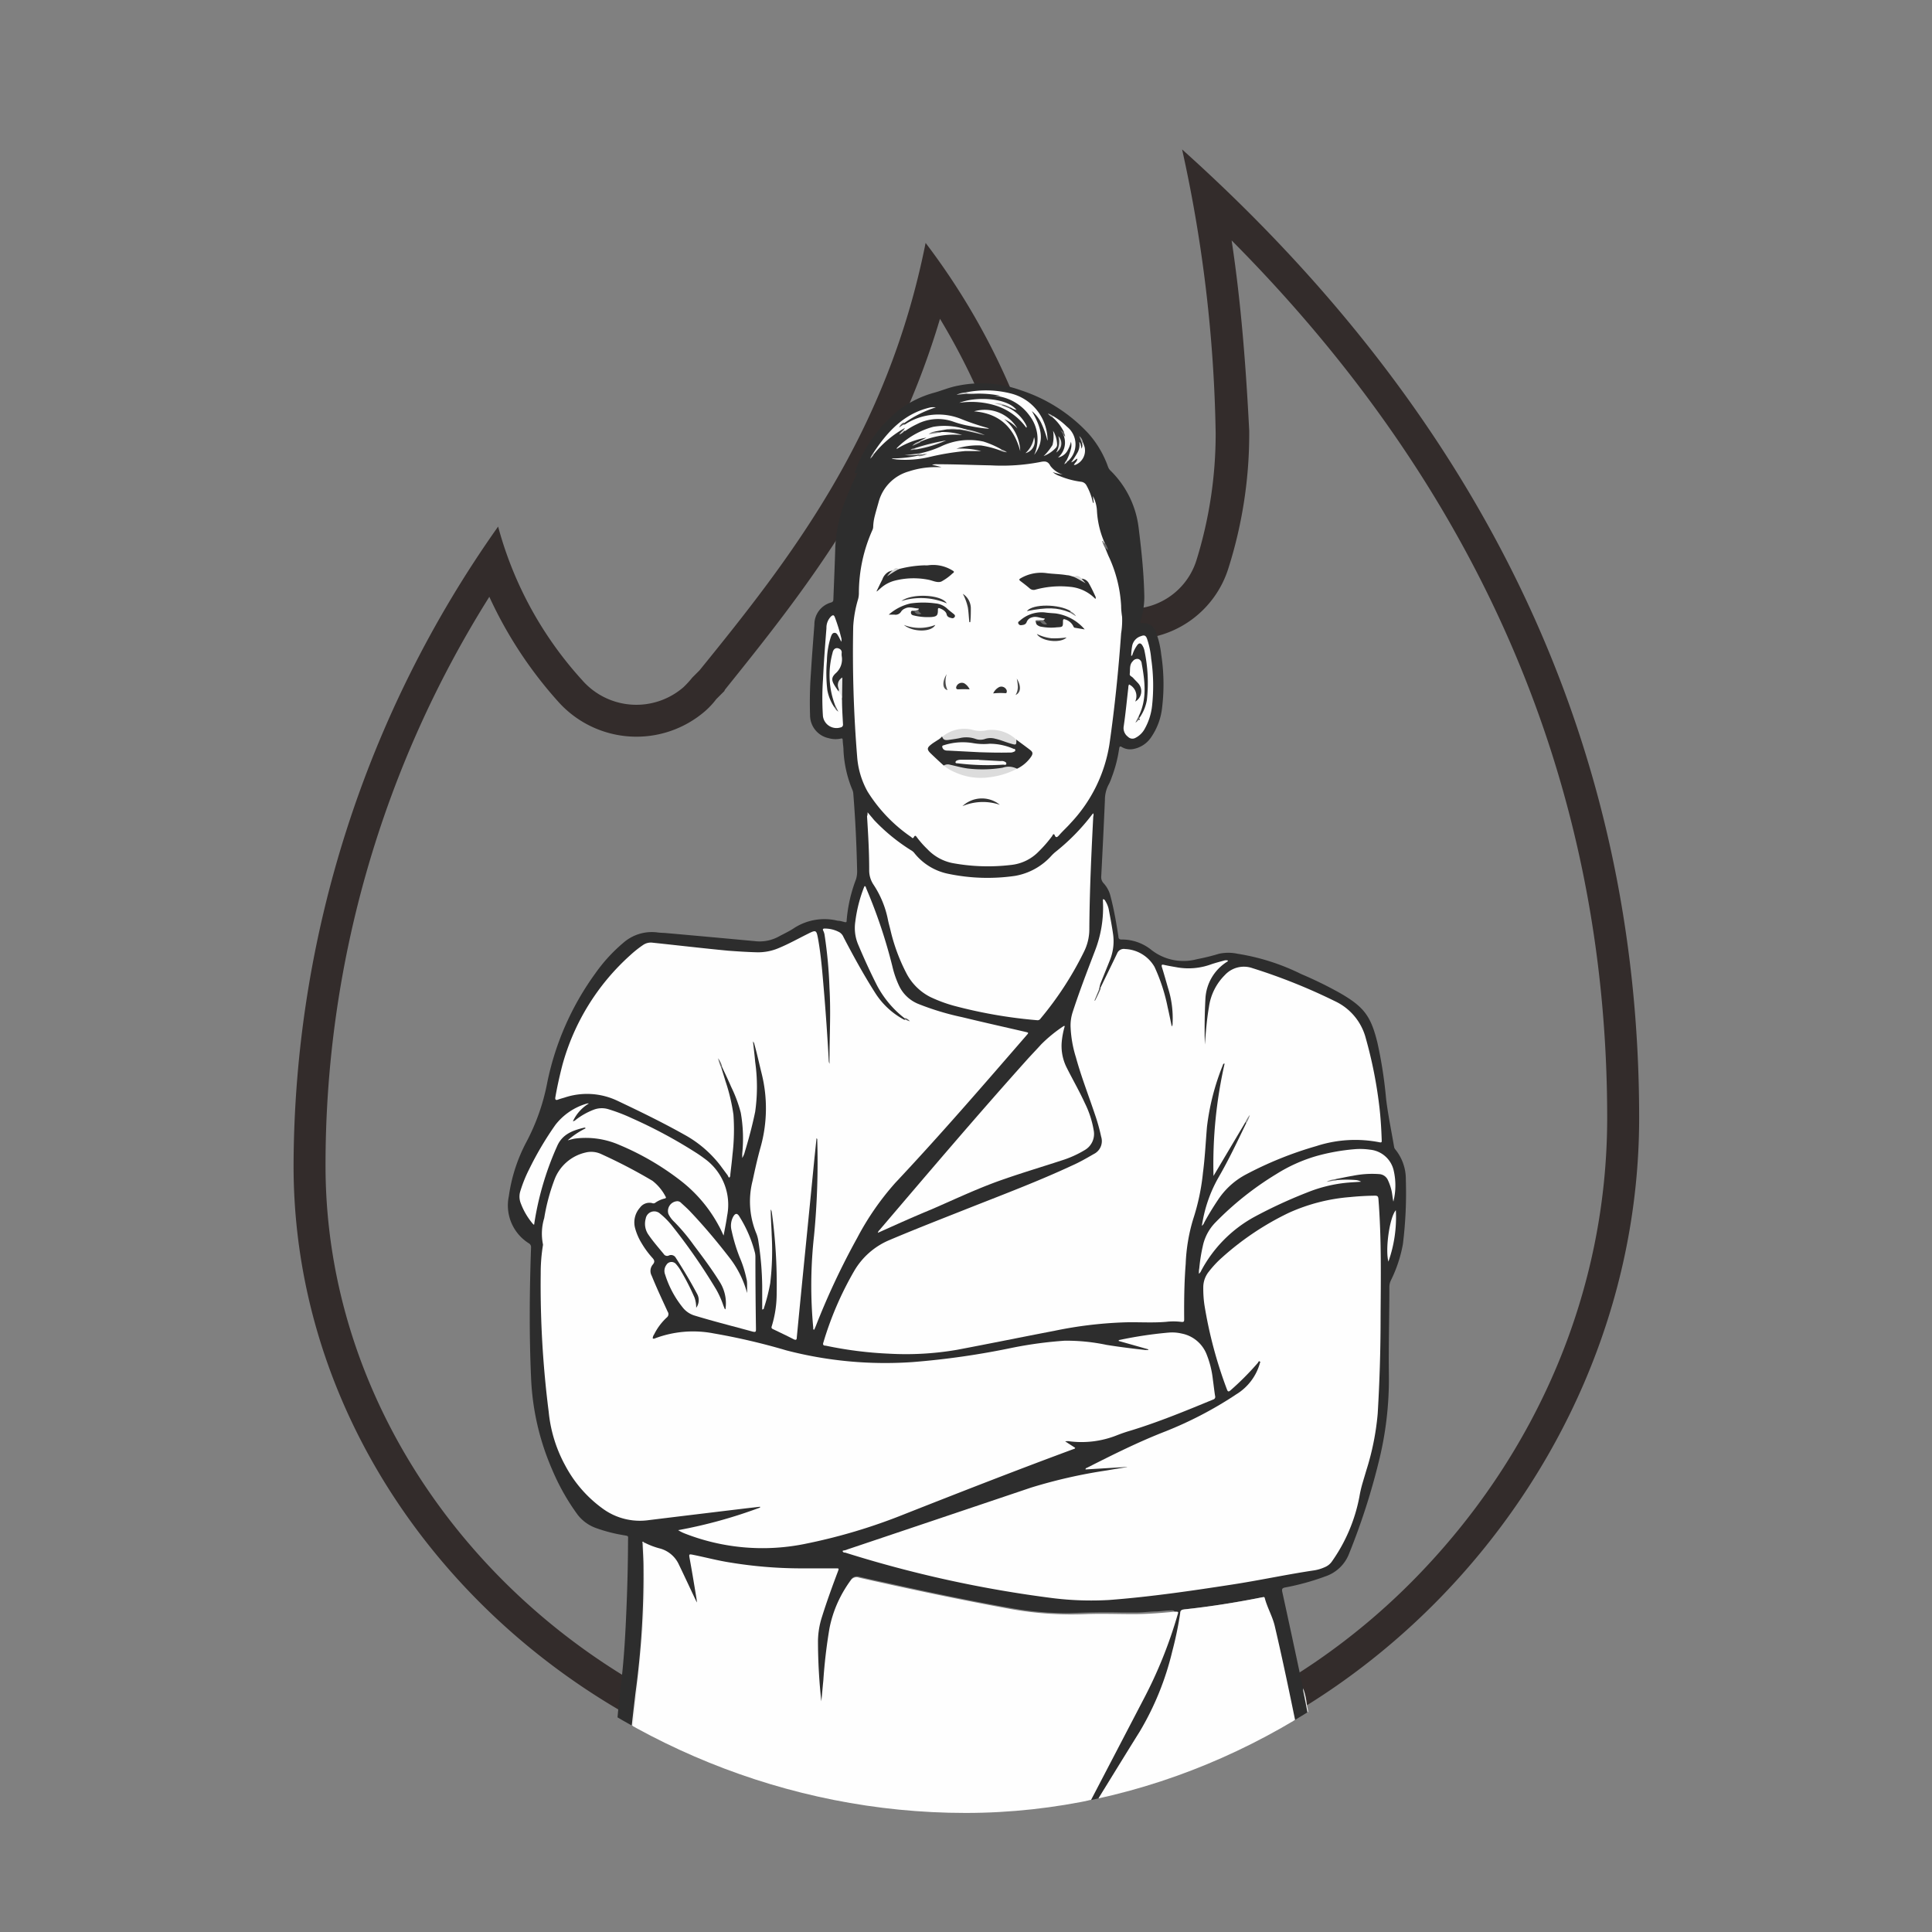 <svg id="Layer_1" data-name="Layer 1" xmlns="http://www.w3.org/2000/svg" xmlns:xlink="http://www.w3.org/1999/xlink" viewBox="0 0 241.79 241.79"><rect x="0" y="0" width="241.79" height="241.79" fill="#808080" stroke="none"/><defs><style>.cls-1{fill:none;}.cls-2{fill:#332c2b;}.cls-3{clip-path:url(#clip-path);}.cls-4{fill:#2d2d2d;}.cls-5{fill:#ebebeb;}.cls-6{fill:#fefefe;}.cls-7{fill:#fdfdfd;}.cls-8{fill:#fcfcfc;}.cls-9{fill:#fbfbfb;}.cls-10{fill:#f7f7f7;}.cls-11{fill:#eaeaea;}.cls-12{fill:#efefef;}.cls-13{fill:#e1e1e1;}.cls-14{fill:#d2d2d2;}.cls-15{fill:#c7c7c7;}.cls-16{fill:#6d6d6d;}.cls-17{fill:#585858;}.cls-18{fill:#c6c6c6;}.cls-19{fill:#7b7b7b;}.cls-20{fill:#656565;}.cls-21{fill:#5d5d5d;}.cls-22{fill:#868686;}.cls-23{fill:#747474;}.cls-24{fill:#bebebe;}.cls-25{fill:#737373;}.cls-26{fill:#ababab;}.cls-27{fill:#575757;}.cls-28{fill:#d4d4d4;}.cls-29{fill:#bdbdbd;}.cls-30{fill:#c8c8c8;}.cls-31{fill:#5f5f5f;}.cls-32{fill:#5e5e5e;}.cls-33{fill:#626262;}.cls-34{fill:#aaa;}.cls-35{fill:#dadada;}.cls-36{fill:#dcdcdc;}.cls-37{fill:#2e2e2e;}.cls-38{fill:#323232;}.cls-39{fill:#373737;}.cls-40{fill:#353535;}.cls-41{fill:#3b3b3b;}.cls-42{fill:#383838;}.cls-43{fill:#313131;}.cls-44{fill:#3a3a3a;}.cls-45{fill:#484848;}.cls-46{fill:#4f4f4f;}.cls-47{fill:#d8d8d8;}.cls-48{fill:#6b6b6b;}.cls-49{fill:#686868;}.cls-50{fill:#7a7a7a;}.cls-51{fill:#b2b2b2;}</style><clipPath id="clip-path"><path class="cls-1" d="M36.64,146.89a138.23,138.23,0,0,1,25.6-80c1.9,7.2,88.3-35.6,85.7-47.2,37.9,34,57.1,74.6,57.1,121.2s-39.4,86-84.2,86S36.64,191.09,36.64,146.89Z"/></clipPath></defs><title>logo</title><g id="Layer_3" data-name="Layer 3"><path class="cls-2" d="M154.14,30.09c31.2,31.4,47,68.3,47,109.8,0,21.4-8.6,41.9-24.1,57.7-15.2,15.5-35.7,24.3-56.1,24.3-43.5,0-80.2-34.8-80.2-76a133.48,133.48,0,0,1,20.5-71.2,52.08,52.08,0,0,0,8.6,13.1A13.13,13.13,0,0,0,88.24,89a10,10,0,0,0,1.4-1.5l.8-.8.2-.2.1-.2c9.4-11.7,20.8-25.9,26.9-46.4a84.56,84.56,0,0,1,10.9,29.2,13,13,0,0,0,11.7,10.8,7.08,7.08,0,0,0,1.4.1,12.66,12.66,0,0,0,12.1-8.9,55.62,55.62,0,0,0,2.6-17.2c-.4-7.8-1-15.9-2.2-23.8m-6.2-11.4a176.57,176.57,0,0,1,4.2,35.5,53.28,53.28,0,0,1-2.4,15.9,8.67,8.67,0,0,1-8.3,6.1,3.4,3.4,0,0,1-1-.1,9.13,9.13,0,0,1-8.1-7.5,86.62,86.62,0,0,0-16.5-38.2c-4.8,24.1-17.1,39.7-28.3,53.5l-.9.9a12,12,0,0,1-1.1,1.2,9,9,0,0,1-12.7-.9,46.42,46.42,0,0,1-10.5-19.2,139,139,0,0,0-25.6,80c0,44.2,39.4,80,84.2,80s84.2-39.4,84.2-86-19.3-87.2-57.2-121.2Z"/><g class="cls-3"><path class="cls-4" d="M76.71,226.52c.08-2.08.14-4.16.22-6.23.14-3.25.42-6.49.81-9.72.37-3.06.53-6.14.66-9.22.12-2.84.19-5.7.2-8.55,0-.61.12-.55-.55-.67a19.37,19.37,0,0,1-3.5-.91,5.06,5.06,0,0,1-2.31-1.72,27.93,27.93,0,0,1-3.13-5.56,32,32,0,0,1-2.65-11.61c-.24-5.39-.19-10.79,0-16.18a.55.55,0,0,0-.26-.54,5.59,5.59,0,0,1-2.52-5.9,20.5,20.5,0,0,1,2.23-6.85,26.45,26.45,0,0,0,2.58-7.38,35.2,35.2,0,0,1,6-13.64A20.2,20.2,0,0,1,78,118a5.41,5.41,0,0,1,4.25-1.31c.39.06.79.05,1.19.09q5.52.49,11,1a5,5,0,0,0,3-.56c.68-.37,1.39-.69,2-1.11a7,7,0,0,1,5.4-.88c.28,0,.56.09.83.16s.29,0,.29-.22a18.55,18.55,0,0,1,1.17-5.13,3.43,3.43,0,0,0,.14-1.06c-.07-3.22-.22-6.44-.48-9.66a1.51,1.51,0,0,0-.09-.41,14.55,14.55,0,0,1-1.14-5.08c0-.37-.08-.74-.09-1.11s-.08-.32-.32-.27a3.09,3.09,0,0,1-1.45-.07,2.93,2.93,0,0,1-2.32-2.86,50.28,50.28,0,0,1,.11-5.35c.12-2,.28-4,.43-6a2.85,2.85,0,0,1,2.1-2.77c.28-.09.27-.26.28-.47.08-2.19.18-4.37.24-6.55a19,19,0,0,1,1.58-6.55c.35-.88.75-1.74,1.2-2.66-.34.13-.4,0-.29-.22a17.52,17.52,0,0,1,5.51-7.66,12.89,12.89,0,0,1,4.4-2.15c1-.28,1.93-.69,3-.88a14.52,14.52,0,0,1,7.81.58,20,20,0,0,1,8.43,5.37,12.56,12.56,0,0,1,2.48,4.18,1.27,1.27,0,0,0,.27.46,12,12,0,0,1,3.57,7.2c.34,2.72.63,5.44.7,8.17a9.44,9.44,0,0,1-.47,3.46c-.09.26,0,.33.25.31a1.62,1.62,0,0,1,1.69,1.14,11.09,11.09,0,0,1,.65,2.73,24.5,24.5,0,0,1,.12,6.68,8.06,8.06,0,0,1-1.35,3.69,3.44,3.44,0,0,1-2.32,1.52,2,2,0,0,1-1.34-.24c-.28-.18-.33-.06-.37.19a16.53,16.53,0,0,1-.94,3.61,5.43,5.43,0,0,1-.34.82,4.09,4.09,0,0,0-.5,2q-.21,4.78-.46,9.55a1.09,1.09,0,0,0,.3.86,3.69,3.69,0,0,1,.85,1.58c.44,1.68.74,3.39,1,5.09,0,.24.11.37.38.37a5.87,5.87,0,0,1,3.78,1.33,6.51,6.51,0,0,0,5.68,1.13,26.46,26.46,0,0,0,2.76-.68,5.53,5.53,0,0,1,2.29,0,27.6,27.6,0,0,1,8,2.55,49.22,49.22,0,0,1,4.84,2.37c3,1.73,3.87,2.87,4.69,6.24a55,55,0,0,1,1.08,7c.24,2,.66,4,1,6a.62.62,0,0,0,.12.29,5.89,5.89,0,0,1,1.35,3.84,51.76,51.76,0,0,1-.37,8.07,17,17,0,0,1-1.52,4.56,1.89,1.89,0,0,0-.17.78c0,3.71-.11,7.42-.06,11.13a42.78,42.78,0,0,1-1.3,10.87,83.89,83.89,0,0,1-3.67,11.35,4.82,4.82,0,0,1-3,2.88,30.69,30.69,0,0,1-5,1.38c-.38.07-.45.19-.37.57q1.28,5.84,2.51,11.67l.06.19c.29,1.07.45,2.17.66,3.26.31,1.52.58,3,.84,4.56s.55,3.15.8,4.73l.63,3.87c0,.24,0,.36-.26.33-.41,0-.84.12-1.24-.12a1.28,1.28,0,0,1-.22-.6c-.91-4.6-1.82-9.2-2.77-13.78-.7-3.37-1.39-6.74-2.22-10.09-.25-1-.78-2-1.09-3-.09-.31-.34-.33-.62-.27-1.06.2-2.12.39-3.19.57-1.95.33-3.9.61-5.87.82-.46,0-.59.16-.68.63a60.08,60.08,0,0,1-1.49,6.37,35.56,35.56,0,0,1-3.91,8.77c-2.07,3.28-4.08,6.59-6.13,9.89a3.12,3.12,0,0,1-.43.58.68.68,0,0,1-.93,0,.6.6,0,0,1,.13-.47c1.11-2.19,2.26-4.35,3.4-6.53.61-1.17,1.23-2.34,1.83-3.51,1-2,2.07-3.88,3-5.85a56.83,56.83,0,0,0,3.63-9.07l.06-.23c.06-.31,0-.43-.36-.42-.6,0-1.2.09-1.8.13-.85,0-1.69.13-2.54.13h-2c-2.16-.05-4.31,0-6.47.08a39,39,0,0,1-7.39-.65c-5.2-.92-10.35-2-15.51-3.15-1.15-.24-2.29-.49-3.42-.76a.9.9,0,0,0-1,.38A14.8,14.8,0,0,0,104,203.8a36.41,36.41,0,0,0-.54,4.16c-.12,1.25-.23,2.5-.36,3.75a7.61,7.61,0,0,1-.11,1.07c0,.13-.07.27-.23.27s-.18-.15-.2-.28a13.14,13.14,0,0,1-.15-1.65c-.07-1.27-.2-2.53-.18-3.81,0-.78-.07-1.55,0-2.34a12.49,12.49,0,0,1,.6-3.05c.51-1.59,1.07-3.16,1.66-4.72a1.66,1.66,0,0,0,.1-.29.29.29,0,0,0-.29-.4h-.39c-1.25,0-2.51,0-3.77,0a57.38,57.38,0,0,1-9.61-.91c-1.13-.22-2.25-.51-3.38-.74-.53-.1-.63,0-.54.53l.72,4.22c0,.21,0,.43.08.65s0,.29-.16.35-.28-.07-.35-.22c-.24-.5-.44-1-.67-1.51-.51-1.11-1-2.23-1.58-3.3a3.13,3.13,0,0,0-1.66-1.42c-.61-.24-1.24-.41-1.86-.64a.27.27,0,0,0-.32,0,2,2,0,0,0-.15,1c0,2.44,0,4.87,0,7.31,0,.55-.06,1.09,0,1.64s-.08,1.11-.13,1.67-.09,1.32-.15,2c-.18,2-.43,4.1-.64,6.16-.17,1.64-.36,3.28-.53,4.93-.06.54-.13,1.09-.17,1.63a11,11,0,0,0-.07,2.22,1.84,1.84,0,0,1,0,.57,2.53,2.53,0,0,0,0,1,.62.62,0,0,1,0,.19,12.5,12.5,0,0,0-.16,2c-.06.59-.08,1.2-.14,1.79,0,.31-.14.44-.45.42s-.69,0-1,0-.33-.06-.32-.28A10.1,10.1,0,0,1,76.71,226.52Z"/><path class="cls-5" d="M76.71,226.52a8.36,8.36,0,0,1,0,1c0,.37.12.48.46.44a4.45,4.45,0,0,1,.73,0c.32,0,.44-.06.45-.41.13-2.67.27-5.33.42-8s.47-5.11.76-7.66a109.39,109.39,0,0,0,1-15.77c0-1-.08-2-.11-2.93,0-.08-.06-.2,0-.24s.17.05.22.12c.12,1.93.22,3.87.18,5.81,0,2.21-.14,4.43-.35,6.64-.33,3.57-.76,7.13-1.12,10.69-.19,1.82-.31,3.65-.39,5.49-.07,1.62-.14,3.25-.28,4.87-.08,1,0,1.15,1,1.15h54.44c.3,0,.62-.09.9.11s.53.17.76-.08a7.31,7.31,0,0,1,.81,0h27a2.74,2.74,0,0,1,1,.09,2.92,2.92,0,0,0,1.33.13c.16-.11.06-.27,0-.39-.2-1.32-.42-2.64-.64-4-.68-4-1.37-8-2.19-12,0-.1,0-.2,0-.3a8.55,8.55,0,0,1,.45,1.94c.78,4,1.48,8,2.14,12,.13.79.24,1.58.39,2.36.06.34-.07.45-.39.44H77.5c-.86,0-.87,0-.86-.86A1.44,1.44,0,0,1,76.71,226.52Z"/><path class="cls-6" d="M143.71,168.87,140,167.82c0-.13.09-.12.14-.13a51.12,51.12,0,0,1,6.16-.92,5.16,5.16,0,0,1,1.57.12,4.22,4.22,0,0,1,3.09,2.49,11.91,11.91,0,0,1,.83,3.27c.1.69.17,1.38.28,2.06a.34.34,0,0,1-.24.44c-3.39,1.4-6.78,2.8-10.3,3.88a19.41,19.41,0,0,0-1.86.64,12,12,0,0,1-5.75.72,1.58,1.58,0,0,0-.61,0l1.24.8c0,.13-.14.14-.22.17-7.06,2.61-14.07,5.35-21.07,8.11a70.59,70.59,0,0,1-12.68,3.78,26.7,26.7,0,0,1-14.95-1.36,5,5,0,0,1-.76-.39,60.3,60.3,0,0,0,10.25-2.83l0-.1-1.59.18c-4.15.5-8.31,1-12.46,1.51a7.86,7.86,0,0,1-5.49-1.35,15.72,15.72,0,0,1-4.84-5.5,17.49,17.49,0,0,1-2.07-6.72,125.12,125.12,0,0,1-1-17.3,21.51,21.51,0,0,1,.27-3.49.45.45,0,0,0,0-.23,6.68,6.68,0,0,1,.17-3.23,24.88,24.88,0,0,1,1.25-4.72,5.45,5.45,0,0,1,3.92-3.48,2.93,2.93,0,0,1,1.89.16,66.58,66.58,0,0,1,6.49,3.38,6,6,0,0,1,1.65,2c.08.12,0,.18-.1.21a3.38,3.38,0,0,0-1.25.57.44.44,0,0,1-.37,0,1.46,1.46,0,0,0-1.5.58,2.77,2.77,0,0,0-.6,2.59,7.15,7.15,0,0,0,.81,1.86,11.29,11.29,0,0,0,1.29,1.77c.29.31.43.53.09.92a1.25,1.25,0,0,0-.12,1.38c.62,1.53,1.31,3,2,4.5a.53.53,0,0,1-.12.73,7.3,7.3,0,0,0-1.58,2.12.85.85,0,0,0-.17.49.26.26,0,0,0,.27,0,13.54,13.54,0,0,1,7.38-.62A80.17,80.17,0,0,1,98.41,169a49.19,49.19,0,0,0,15.85,1.46,98.83,98.83,0,0,0,12.34-1.77,51,51,0,0,1,6.63-.9,24.2,24.2,0,0,1,5.24.52c1.61.26,3.23.46,4.85.64l.38,0Z"/><path class="cls-6" d="M135.07,227.83a1.43,1.43,0,0,1-.61.08H79c-.53,0-.52,0-.49-.53.06-1.15.09-2.3.17-3.46.18-2.58.2-5.17.52-7.75.34-2.87.64-5.76.92-8.64.18-1.72.34-3.44.42-5.17s.19-3.29.12-4.93c-.06-1.29,0-2.59-.13-3.88,0-.17,0-.37.15-.48a9.3,9.3,0,0,0,1.94.73,3.65,3.65,0,0,1,2.34,2c.76,1.57,1.49,3.16,2.25,4.75,0-.26-.05-.52-.09-.77-.27-1.63-.54-3.27-.84-4.9-.06-.36,0-.38.34-.32,1.61.32,3.2.75,4.83,1a55,55,0,0,0,8.51.72h4.62c.43,0,.43,0,.28.4-.71,1.88-1.4,3.78-2,5.7a10.24,10.24,0,0,0-.49,3,70.42,70.42,0,0,0,.42,7.54c.09-.87.16-1.74.25-2.61a65,65,0,0,1,.77-6.53,14.72,14.72,0,0,1,2.67-6,.85.85,0,0,1,1-.34c6.29,1.42,12.61,2.76,19,3.93a43.16,43.16,0,0,0,9.36.64c2-.08,4,0,6,0,1.74,0,3.47-.14,5.19-.31.47,0,.47,0,.34.41a56.21,56.21,0,0,1-4.29,10.62q-3.9,7.48-7.82,15C135.19,227.64,135.12,227.73,135.07,227.83Z"/><path class="cls-6" d="M155.87,140.43l-4,6.74a56.89,56.89,0,0,1,1.39-14.06c-.19,0-.19.1-.21.16a30,30,0,0,0-2,7.78c-.16,1.91-.25,3.82-.5,5.72a27.51,27.51,0,0,1-1.22,5.79,22.11,22.11,0,0,0-.94,5.61c-.18,2.29-.21,4.59-.19,6.89,0,.31,0,.42-.4.37a7.9,7.9,0,0,0-1.88,0c-1.8.15-3.59,0-5.39.07a51.34,51.34,0,0,0-8.56,1.05c-4.07.78-8.13,1.61-12.21,2.38a37.71,37.71,0,0,1-8.56.48,48.38,48.38,0,0,1-7.86-1c-.22,0-.41-.06-.3-.38a41.29,41.29,0,0,1,3.84-8.93,9.23,9.23,0,0,1,4.42-3.9c3.4-1.44,6.83-2.77,10.26-4.13,4.21-1.66,8.45-3.27,12.56-5.18,1-.44,1.86-.94,2.76-1.46a1.8,1.8,0,0,0,.93-2.17,23.65,23.65,0,0,0-.8-2.85c-.79-2.36-1.7-4.68-2.36-7.09a14.7,14.7,0,0,1-.67-3.9,5.44,5.44,0,0,1,.26-1.74c.84-2.59,1.82-5.13,2.79-7.67a14.9,14.9,0,0,0,1-6.22v-.25c.22,0,.27.16.34.28a3.19,3.19,0,0,1,.42,1.15c.19,1,.38,2,.52,3a6.35,6.35,0,0,1-.44,3.28c-.37.93-.75,1.85-1.12,2.78a2.59,2.59,0,0,0-.11.37,3.65,3.65,0,0,1-.42,1.15c.18-.26.2-.66.5-.92.69-1.43,1.39-2.85,2.08-4.29a.9.9,0,0,1,1-.57,4.46,4.46,0,0,1,3.69,2.24,22.52,22.52,0,0,1,1.65,5.08c.18.77.33,1.54.51,2.38a.74.74,0,0,0,.1-.45,12.44,12.44,0,0,0-.57-4.37c-.25-.86-.49-1.73-.76-2.59-.1-.34,0-.37.29-.3.56.13,1.14.22,1.7.32a8.27,8.27,0,0,0,4.18-.4c.53-.18,1.08-.32,1.62-.47a.8.8,0,0,1,.46,0c0,.13-.1.15-.16.19a5.82,5.82,0,0,0-2.65,4.56c-.1,1.93-.13,3.85-.07,5.77.12-1.58.24-3.15.51-4.71a7,7,0,0,1,2-4,3.23,3.23,0,0,1,3.43-.86,72.35,72.35,0,0,1,10.32,4.13,7.09,7.09,0,0,1,3.88,4.65,55.22,55.22,0,0,1,1.67,8.34c.18,1.45.27,2.91.32,4.38,0,.17.06.37-.26.3a15.73,15.73,0,0,0-7.91.47,45.74,45.74,0,0,0-8.81,3.55,9.53,9.53,0,0,0-3.5,3.17c-.62.93-1.21,1.88-1.74,2.87a.81.81,0,0,1-.29.39c.05-.3.09-.54.14-.78a17.24,17.24,0,0,1,1.95-5.28c1.27-2.19,2.35-4.48,3.45-6.76a2.44,2.44,0,0,1,.37-.85C156.14,139.92,156.15,140.26,155.87,140.43Z"/><path class="cls-6" d="M141.05,183.59l-5.2.31c0-.18.16-.19.25-.24,3.2-1.62,6.4-3.22,9.75-4.52a48.07,48.07,0,0,0,8.63-4.48c.11-.07.21-.15.32-.21a6.67,6.67,0,0,0,2.85-3.76c0-.09.15-.24,0-.31s-.16.1-.23.18A34.71,34.71,0,0,1,154,174c-.23.2-.34.19-.45-.12a54.41,54.41,0,0,1-2.83-10.66,14.43,14.43,0,0,1-.13-2.08,3.13,3.13,0,0,1,.7-2,13,13,0,0,1,1.68-1.79,35.41,35.41,0,0,1,8.27-5.54,22.93,22.93,0,0,1,7.76-2c1-.1,2.05-.16,3.08-.17.31,0,.4.09.43.4.39,4.95.3,9.91.27,14.87,0,4-.12,8-.36,12A32.77,32.77,0,0,1,171,184c-.15.52-.3,1-.46,1.55a15,15,0,0,0-.41,1.76,20.69,20.69,0,0,1-3.45,8.12,2,2,0,0,1-.86.69,5.13,5.13,0,0,1-1.48.43c-3.4.51-6.76,1.24-10.16,1.76-5.12.79-10.24,1.54-15.4,1.93a39,39,0,0,1-7-.23,148.65,148.65,0,0,1-26-5.7c-.11,0-.23,0-.31-.14s.19-.12.29-.16q11.64-3.91,23.29-7.84a64.18,64.18,0,0,1,9.49-2.15c.84-.15,1.67-.28,2.51-.41Z"/><path class="cls-6" d="M90.28,133.65c.17.55.35,1.1.51,1.65a23.26,23.26,0,0,1,1,4.2,26.42,26.42,0,0,1-.12,5c-.07.84-.18,1.66-.27,2.49,0,.13,0,.26-.1.36s-.18-.18-.25-.28l-.92-1.24A14.43,14.43,0,0,0,85.64,142c-2.71-1.52-5.5-2.88-8.31-4.21a8.86,8.86,0,0,0-6.7-.42c-.27.08-.54.15-.8.25s-.38,0-.33-.28c.23-1.34.53-2.67.87-4a28.6,28.6,0,0,1,8.52-13.81,13.59,13.59,0,0,1,1.63-1.29,1.71,1.71,0,0,1,1.17-.26c3.14.33,6.28.7,9.43,1,1.22.09,2.43.17,3.65.2a6.61,6.61,0,0,0,2.74-.55c1.2-.5,2.33-1.13,3.49-1.71s1.17-.58,1.4.68c.35,2,.51,4,.68,6q.39,4.56.64,9.14a1.1,1.1,0,0,0,.09.39c0-.13,0-.25,0-.38,0-3,.18-6.06,0-9.09a56.52,56.52,0,0,0-.61-6.63,1.77,1.77,0,0,0-.15-.51c-.16-.28,0-.32.21-.31a3.81,3.81,0,0,1,1.81.47,1.3,1.3,0,0,1,.5.61c1.23,2.36,2.51,4.69,3.94,6.94a9.65,9.65,0,0,0,3.61,3.37c.06.06.14,0,.21,0a.67.67,0,0,0-.06-.12,12.67,12.67,0,0,1-3.5-4.13c-.87-1.71-1.66-3.45-2.4-5.21a5.34,5.34,0,0,1-.33-2.79,17.78,17.78,0,0,1,1.07-4.25,1.76,1.76,0,0,1,.09-.2c.17,0,.17.2.22.31a64.41,64.41,0,0,1,3.27,9.77,12.1,12.1,0,0,0,.8,2.33,4.56,4.56,0,0,0,2.41,2.32,33.42,33.42,0,0,0,5.52,1.67c2.63.64,5.28,1.23,7.91,1.84.42.1.43.1.14.43-5.39,6.22-10.77,12.45-16.41,18.45a34.44,34.44,0,0,0-4.79,6.92A92,92,0,0,0,102.08,166l-.18.41c-.16,0-.12-.14-.12-.22a56.63,56.63,0,0,1,.1-11.57,95.07,95.07,0,0,0,.4-11.93.24.24,0,0,0-.09-.24c-.09.84-.17,1.66-.26,2.48q-.6,6.12-1.21,12.23-.51,5.1-1,10.2c0,.33-.11.39-.41.24-.83-.43-1.68-.83-2.53-1.24-.15-.07-.28-.13-.2-.37a13.85,13.85,0,0,0,.62-4.14,66.21,66.21,0,0,0-.61-10.14.79.79,0,0,0-.13-.35c0,1.09.09,2.17.12,3.26a34.34,34.34,0,0,1-.19,6,23.47,23.47,0,0,1-.79,3.1c0,.06,0,.12-.21.17,0-1,0-1.94,0-2.89a38.82,38.82,0,0,0-.47-5.6,4.27,4.27,0,0,0-.25-1,10.44,10.44,0,0,1-.48-6.64c.3-1.41.61-2.81,1-4.2a18,18,0,0,0,.1-9.33c-.29-1.17-.54-2.35-.87-3.51a.7.7,0,0,0-.18-.38c.09.88.2,1.71.27,2.55a22.18,22.18,0,0,1,0,6.25c-.35,1.69-.79,3.35-1.29,5a2.65,2.65,0,0,1-.33.78l0-.54a18.61,18.61,0,0,0-.18-5.11,17,17,0,0,0-1.2-3.24c-.38-.88-.8-1.75-1.2-2.62-.19-.11-.19-.33-.26-.45A2.34,2.34,0,0,1,90.28,133.65Z"/><path class="cls-6" d="M138.36,68.69c.16.38.3.76.48,1.13a16.74,16.74,0,0,1,1.47,6c0,.46.05.92.12,1.38a10.14,10.14,0,0,1-.12,2.06c-.33,4.64-.8,9.26-1.46,13.86A18.57,18.57,0,0,1,134,103c-.47.54-1,1-1.48,1.56-.25.27-.41.3-.54-.08a.6.6,0,0,0-.08-.08c-.14,0-.17.15-.23.24a16.07,16.07,0,0,1-1.67,1.92,5.61,5.61,0,0,1-3.49,1.69,24.35,24.35,0,0,1-7.33-.24,5.92,5.92,0,0,1-3.11-1.73,12.31,12.31,0,0,1-1.35-1.53c-.1-.15-.21-.24-.34,0s-.22.12-.35,0a19.17,19.17,0,0,1-5.45-5.68,10.5,10.5,0,0,1-1.31-4.4,160.77,160.77,0,0,1-.49-16.28,15.08,15.08,0,0,1,.62-3.44,3.09,3.09,0,0,0,.09-.68,19.35,19.35,0,0,1,1.69-7.93,1,1,0,0,0,.1-.4,6.08,6.08,0,0,1,.21-1.41c.15-.6.33-1.18.49-1.77A5.43,5.43,0,0,1,113.73,59a10.7,10.7,0,0,1,3.33-.54c.22,0,.43,0,.75,0a11.58,11.58,0,0,0-1.17-.28,1.78,1.78,0,0,1,.7-.08c2.23,0,4.45.1,6.67.14a25.21,25.21,0,0,0,6.13-.41c.6-.13,1-.15,1.31.47A3.08,3.08,0,0,0,133,59.39a6,6,0,0,1-1.25-.31,2.51,2.51,0,0,0,.85.49,10.42,10.42,0,0,0,2.68.72.88.88,0,0,1,.71.49,7.57,7.57,0,0,1,.76,2,.31.31,0,0,0,.13.2l-.1-.9a4.48,4.48,0,0,1,.5,1.78,11.4,11.4,0,0,0,.93,4l.07.14C138.23,68.23,138.36,68.45,138.36,68.69Z"/><path class="cls-6" d="M164.59,227.81a.78.78,0,0,1-.52.1H136.34c-.18,0-.39.05-.51-.16l2.13-3.48c1.56-2.53,3.11-5.06,4.68-7.57a35.76,35.76,0,0,0,4.06-10c.42-1.59.76-3.2,1-4.82,0-.3.15-.43.47-.46,3.27-.35,6.51-.86,9.74-1.51.13,0,.32-.14.38.1.32,1.23,1,2.34,1.27,3.59,1,4.27,1.89,8.57,2.77,12.87.74,3.65,1.46,7.3,2.19,11A2.65,2.65,0,0,1,164.59,227.81Z"/><path class="cls-6" d="M108.58,101.66l.84,1A23.57,23.57,0,0,0,114,106.4a1.44,1.44,0,0,1,.39.31,7.25,7.25,0,0,0,4.3,2.65,24,24,0,0,0,8.32.26,7.93,7.93,0,0,0,4.59-2.54,5.86,5.86,0,0,1,.44-.42,26.3,26.3,0,0,0,4.59-4.66,2.9,2.9,0,0,1,.19-.22.63.63,0,0,1,0,.42c-.24,4.7-.46,9.39-.49,14.09a6.31,6.31,0,0,1-.65,2.78,41.53,41.53,0,0,1-5.46,8.41.43.43,0,0,1-.42.2,59.79,59.79,0,0,1-10.46-1.82,18,18,0,0,1-2.92-1.09,6.87,6.87,0,0,1-3-3,23,23,0,0,1-2-5.46c-.1-.41-.22-.81-.3-1.23a12.22,12.22,0,0,0-1.79-4.35,3.21,3.21,0,0,1-.55-1.88c0-2.23-.13-4.47-.27-6.7C108.57,102,108.58,101.89,108.58,101.66Z"/><path class="cls-6" d="M109.86,154.29a.66.66,0,0,1,.2-.34c6.09-7.14,12.16-14.29,18.43-21.28.59-.66,1.21-1.29,1.8-1.95a17.86,17.86,0,0,1,2.83-2.31.62.62,0,0,1,.14,0,10.08,10.08,0,0,0-.38,1.94,6,6,0,0,0,.61,3.25c.74,1.48,1.57,2.91,2.26,4.42a12.11,12.11,0,0,1,1.13,3.46,2.33,2.33,0,0,1-1.14,2.46,13.08,13.08,0,0,1-2.91,1.3c-2.34.77-4.7,1.47-7,2.27-3.17,1.07-6.2,2.52-9.27,3.85C114.3,152.29,112.11,153.28,109.86,154.29Z"/><path class="cls-6" d="M87.13,163.67a1.61,1.61,0,0,0,.13-1.71c-.83-1.56-1.74-3.08-2.7-4.57a.67.67,0,0,0-.88-.25.5.5,0,0,1-.62-.21c-.65-.79-1.33-1.56-1.91-2.41a2.38,2.38,0,0,1-.34-2,1.08,1.08,0,0,1,1.8-.63,9.69,9.69,0,0,1,1.58,1.62,73.16,73.16,0,0,1,5.45,7.88,11.28,11.28,0,0,1,.89,2c.06.14.11.28.17.41s.11,0,.11-.09a5,5,0,0,0-.67-3.17c-1-1.63-2.17-3.19-3.33-4.73a23.9,23.9,0,0,0-2.42-2.89,3.3,3.3,0,0,1-.74-1,1.23,1.23,0,0,1,1.12-1.59.66.66,0,0,1,.48.22c.36.33.72.65,1.06,1,1.78,1.87,3.44,3.85,5,5.87a12.5,12.5,0,0,1,2.19,4.41c0-.3,0-.61,0-.91s0-.62-.09-.92a13.83,13.83,0,0,0-.85-2.67,21.49,21.49,0,0,1-1-3.32,2.39,2.39,0,0,1,.19-1.72c.27-.48.53-.5.81,0a15.86,15.86,0,0,1,1.93,4.52,2.72,2.72,0,0,1,.05.49q0,4.5.07,9c0,.34,0,.45-.42.35-2.41-.66-4.84-1.27-7.24-2a3,3,0,0,1-1.41-.9,12.5,12.5,0,0,1-2.3-4.24,1.26,1.26,0,0,1,.16-1.21.74.74,0,0,1,1.22-.08,5,5,0,0,1,.62.88,29.92,29.92,0,0,1,1.68,3.29A3.87,3.87,0,0,1,87.13,163.67Z"/><path class="cls-6" d="M71.05,142.71a10.32,10.32,0,0,1,2.24-1.5.15.15,0,0,0-.19-.08c-1.42.34-2.73.81-3.38,2.32a37.46,37.46,0,0,0-2.86,9.72.34.34,0,0,0,0,.08s-.08,0-.1,0a8.66,8.66,0,0,1-1.63-2.78,2.26,2.26,0,0,1,0-1.43,16.87,16.87,0,0,1,1.08-2.68,40.53,40.53,0,0,1,3.29-5.57,7.65,7.65,0,0,1,4-2.69h.2a5.1,5.1,0,0,0-2,2.23.61.61,0,0,0,.35-.18,8.84,8.84,0,0,1,2.28-1.28,2.83,2.83,0,0,1,1.82-.05,22.28,22.28,0,0,1,2.94,1.13,60.48,60.48,0,0,1,8,4.3c.38.24.75.5,1.11.77A7.1,7.1,0,0,1,91,152.16c-.11.8-.28,1.59-.44,2.47-.22-.45-.38-.83-.58-1.18a17.73,17.73,0,0,0-4.81-5.7,33.69,33.69,0,0,0-7.63-4.45,10.5,10.5,0,0,0-5.62-.8C71.64,142.55,71.35,142.64,71.05,142.71Z"/><path class="cls-6" d="M167.36,147.68a14.72,14.72,0,0,1,2.3,0,1.64,1.64,0,0,1,.68.21c-.7.06-1.4.08-2.09.16a17.84,17.84,0,0,0-4.66,1.19,59.7,59.7,0,0,0-6.6,3.05,16.51,16.51,0,0,0-6.67,6.76.84.84,0,0,1-.28.36c0-.23,0-.46.05-.69a21.58,21.58,0,0,1,.44-2.77,6,6,0,0,1,1.62-3,38.71,38.71,0,0,1,7.56-6,19.75,19.75,0,0,1,5-2.26,25.54,25.54,0,0,1,4.73-.86,8.36,8.36,0,0,1,2,.05,3.37,3.37,0,0,1,3,2.7,8.27,8.27,0,0,1-.06,3.8c-.11-.5-.13-1-.26-1.5a6.65,6.65,0,0,0-.41-1.16,1.27,1.27,0,0,0-1.1-.78,12.15,12.15,0,0,0-3.3.21c-.74.12-1.48.29-2.22.43a.88.88,0,0,1-.47.15C166.79,147.64,167.08,147.75,167.36,147.68Z"/><path class="cls-6" d="M142.53,89.94a5.48,5.48,0,0,0,1-2.32,19.43,19.43,0,0,0-.29-6.13,2,2,0,0,0-.27-.71c-.2-.33-.43-.35-.67,0a4.13,4.13,0,0,0-.58,1.17.21.21,0,0,1-.15.14c0-.43.05-.87.13-1.3a1.58,1.58,0,0,1,1.11-1.18c.4-.16.59-.08.74.33a10.53,10.53,0,0,1,.52,2.48,23.3,23.3,0,0,1,.12,5.84,7.55,7.55,0,0,1-.91,2.92,2.74,2.74,0,0,1-1.19,1.17.77.77,0,0,1-.92-.14,1.35,1.35,0,0,1-.54-1.3c.24-1.61.39-3.23.58-4.85a.81.81,0,0,1,.09-.4,1.61,1.61,0,0,1,.77,2.14,1.48,1.48,0,0,0,.39-2.27c-.2-.23-.43-.44-.63-.67s-.48-.25-.44-.54c.07-.54-.07-1.13.38-1.57a.69.69,0,0,1,.68-.28.62.62,0,0,1,.43.55c.41,2.24.69,4.47-.38,6.63a.49.49,0,0,0,0,.12c-.05,0,0,.11,0,.17a.09.09,0,1,0,.11,0Z"/><path class="cls-6" d="M105.38,87.64c0,1,.07,2,.12,3a.35.35,0,0,1-.31.4,1.71,1.71,0,0,1-2.2-1.42A33.93,33.93,0,0,1,103,85c.1-2.13.26-4.25.43-6.38a2,2,0,0,1,.59-1.49c.21-.17.33-.19.45.09a21.87,21.87,0,0,1,.81,2.61.82.82,0,0,1,0,.48c-.12-.23-.22-.46-.35-.68s-.23-.44-.5-.43-.37.29-.45.51a10.31,10.31,0,0,0-.49,3,17.82,17.82,0,0,0,.05,3.65,5.58,5.58,0,0,0,.9,2.18c.22.06.21.3.34.42a1.16,1.16,0,0,1-.23-.6,10.56,10.56,0,0,1-.36-6.64c.1-.54.46-.73.85-.53a.49.49,0,0,1,.3.49,2,2,0,0,0,0,.42,2.31,2.31,0,0,1-.72,2.13c-.61.56-.57.92-.12,1.64.14.22.29.43.43.64.36.07.38.37.42.64A1.87,1.87,0,0,0,105.38,87.64Z"/><path class="cls-7" d="M113.08,53.79l.19-.24a13.22,13.22,0,0,0-3.88,3.25c-.13,0-.13-.06-.07-.14,1.77-2.68,3.86-4.94,7.16-5.68a2.72,2.72,0,0,1,.64,0,14.38,14.38,0,0,0-4,2,.56.56,0,0,1-.12.2c.07-.09.2,0,.3-.09a7.63,7.63,0,0,1,7-.65,30.88,30.88,0,0,0,3.24,1.1.9.9,0,0,1,.24.12,17.22,17.22,0,0,1-2.27-.32,12.67,12.67,0,0,1-2.12-.54,5.75,5.75,0,0,0-4.63.28,9.58,9.58,0,0,0-1.45.84C113.13,53.93,113.07,53.92,113.08,53.79Z"/><path class="cls-7" d="M115.11,56.74a12.63,12.63,0,0,0,2.59-.84,8.22,8.22,0,0,1,5.37-.64,11.31,11.31,0,0,1,2.28,1c0,.18-.15.1-.25.09a11.65,11.65,0,0,0-2.34-.6,8.6,8.6,0,0,0-3.06.4,10.41,10.41,0,0,1,3.1.3c-.66,0-1.33,0-2,0a31.54,31.54,0,0,0-4.55.76,13.19,13.19,0,0,1-4.06.29l-.42-.06a.45.45,0,0,1-.18-.07A15.62,15.62,0,0,0,115,57c.24-.25.6-.08.81-.22a1.78,1.78,0,0,1-.46.07C115.25,56.89,115.11,56.94,115.11,56.74Z"/><path class="cls-7" d="M120.88,49.11a12.68,12.68,0,0,1,5.65.14,6.06,6.06,0,0,1,4.56,5.53,1.25,1.25,0,0,1,0,.38,12,12,0,0,0-.68-2,4.46,4.46,0,0,0-1.27-1.71c1,1.79,1.79,3.56.29,5.47a4.81,4.81,0,0,0-.59-4.91,6,6,0,0,0-4.44-2.48l.38,0a3,3,0,0,0,.42,0,13.57,13.57,0,0,0-3.12-.26,6.14,6.14,0,0,1-1,0C120.93,49.22,120.88,49.19,120.88,49.11Z"/><path class="cls-7" d="M115,55.27l.94-.5a10.34,10.34,0,0,0-3.69,1.4c-.07,0,0-.08,0-.11a10.14,10.14,0,0,1,4.53-2.64,8.28,8.28,0,0,1,3.8.23l.37.08c-.12.23-.31.07-.47.08h0a5.33,5.33,0,0,0-2-.07L117,54a.51.51,0,0,1-.39.15c.34-.12.76,0,1.16-.08a7.88,7.88,0,0,1,2.64.37,10.55,10.55,0,0,0-5.32.88C115,55.38,115,55.41,115,55.27Z"/><path class="cls-8" d="M133.51,57.56a6.84,6.84,0,0,0,.52-1.39,1.8,1.8,0,0,0,0-.89,4.14,4.14,0,0,1-.5,1.23,1.76,1.76,0,0,1-1.12.75,2.45,2.45,0,0,0,.23-3.53l.29.31c.06,0,.09.15.17.12a.14.14,0,0,0,0-.2,5.86,5.86,0,0,0-1.4-1.76c0-.13.05-.16.16-.09a8.67,8.67,0,0,1,1.67,1.29,2.81,2.81,0,0,1,.1,4.33C133.45,57.73,133.47,57.65,133.51,57.56Z"/><path class="cls-8" d="M126.35,51.11a4.86,4.86,0,0,1,2.09,2.12c0,.07.12.15,0,.3a7.56,7.56,0,0,0-3.69-2.73,10.28,10.28,0,0,0-4.69-.39c2-.79,5.89-.68,7.16.89a1.86,1.86,0,0,1-.69-.28,3.48,3.48,0,0,1-.94-.32c-.23-.09-.48-.11-.7-.19l.51.13A2.46,2.46,0,0,1,126.35,51.11Z"/><path class="cls-7" d="M174.69,151.46a16.55,16.55,0,0,1-.93,6.43C173.34,156.37,173.91,152.31,174.69,151.46Z"/><path class="cls-9" d="M121.9,51.48a4.75,4.75,0,0,1,5.43,2.15,4.62,4.62,0,0,0-1.65-1.17,5.3,5.3,0,0,1,2,4C126.9,53.51,125.09,51.74,121.9,51.48Z"/><path class="cls-9" d="M135.52,55.34c.08.21.16.4.22.61a1.93,1.93,0,0,1-1.16,2.23.78.78,0,0,1-.19,0c.14-.27.43-.43.44-.78-.28.1-.41.36-.77.46a11.77,11.77,0,0,0,.77-1.19,2,2,0,0,0,.24-1.37.65.65,0,0,1,.19.41,2.57,2.57,0,0,1,.09.44.86.86,0,0,0,.09-.59C135.43,55.49,135.33,55.36,135.52,55.34Z"/><path class="cls-10" d="M130.61,57.08a7,7,0,0,0,1.11-1.39,4.26,4.26,0,0,0,.07-1.78,3.51,3.51,0,0,1,.51,1.79.63.63,0,0,1-.21.4A4.12,4.12,0,0,1,130.61,57.08Z"/><path class="cls-11" d="M105.38,87.64a2.06,2.06,0,0,0-.45-1.17c.13-.13,0-.24,0-.35a1.07,1.07,0,0,1,.49-1.33Z"/><path class="cls-12" d="M114.41,56.12a27.15,27.15,0,0,1,4-1,15.59,15.59,0,0,1-3.73,1.12C114.55,56.22,114.43,56.31,114.41,56.12Z"/><path class="cls-12" d="M128.34,56.71a3.42,3.42,0,0,0,1.07-2A1.52,1.52,0,0,1,128.34,56.71Z"/><path class="cls-13" d="M132.45,54.58a1.31,1.31,0,0,1-.27,2.05A2.67,2.67,0,0,0,132.45,54.58Z"/><path class="cls-14" d="M120.41,53.81c.16,0,.33,0,.47-.08a9,9,0,0,1,2.37.73C122.31,54.23,121.36,54,120.41,53.81Z"/><path class="cls-15" d="M120.88,49.11c.38.17.78,0,1.17.07l-2.34.23A2.86,2.86,0,0,1,120.88,49.11Z"/><path class="cls-16" d="M138.36,68.69a4.33,4.33,0,0,1-.43-1c.21,0,.14.34.37.3a2.1,2.1,0,0,1,.36.81C138.5,68.87,138.54,68.51,138.36,68.69Z"/><path class="cls-17" d="M137.76,123.7a16.19,16.19,0,0,1-.71,1.52l-.08,0,.71-1.71Z"/><path class="cls-18" d="M115.11,56.74l.3.08c-.15.3-.43,0-.63.13a8.24,8.24,0,0,1-1.57,0C113.84,56.91,114.47,56.79,115.11,56.74Z"/><path class="cls-19" d="M117.8,54.11l-1.57.22A1.56,1.56,0,0,1,117,54C117.28,54.19,117.55,54,117.8,54.11Z"/><path class="cls-20" d="M90.28,133.65a6,6,0,0,1-.41-1.21,3,3,0,0,1,.49,1Z"/><path class="cls-21" d="M126.35,51.11l-1-.4c0-.2.13-.08.21-.07a4,4,0,0,1,.94.38Z"/><path class="cls-22" d="M155.87,140.43a3.35,3.35,0,0,1,.55-.9,3.73,3.73,0,0,1-.47,1.06Z"/><path class="cls-23" d="M167.36,147.68l-1.34.23a2.37,2.37,0,0,1,1-.31Z"/><path class="cls-24" d="M115,55.27l.17.09-1,.44A1.69,1.69,0,0,1,115,55.27Z"/><path class="cls-25" d="M114.78,57l.63-.13.63-.08a2.28,2.28,0,0,1-1,.3Z"/><path class="cls-14" d="M118.42,53.74a3.64,3.64,0,0,1,2,.07A12,12,0,0,0,118.42,53.74Z"/><path class="cls-26" d="M135.52,55.34l-.08.24-.37-1A1.21,1.21,0,0,1,135.52,55.34Z"/><path class="cls-27" d="M113.26,53l-.74.5a1.19,1.19,0,0,1,.56-.61Z"/><path class="cls-28" d="M113.08,53.79l.15.08a1.46,1.46,0,0,1-.7.52A2.87,2.87,0,0,1,113.08,53.79Z"/><path class="cls-29" d="M125.1,56.36l.25-.09a1.83,1.83,0,0,1,.67.33A2.28,2.28,0,0,1,125.1,56.36Z"/><path class="cls-30" d="M109.32,56.66l.07.14a1.85,1.85,0,0,1-.48.6A2.43,2.43,0,0,1,109.32,56.66Z"/><path class="cls-24" d="M131.82,52.11l-.16.09a1.57,1.57,0,0,1-.52-.44A1.58,1.58,0,0,1,131.82,52.11Z"/><path class="cls-21" d="M104.55,88.32l.37.74a1.13,1.13,0,0,1-.48-.56Z"/><path class="cls-31" d="M113.32,127.41a1.29,1.29,0,0,1,.55.4,1.67,1.67,0,0,1-.7-.33Z"/><path class="cls-32" d="M133.06,54a1.23,1.23,0,0,1,.24.66,1.88,1.88,0,0,1-.41-.58C133,54.05,133,54,133.06,54Z"/><path class="cls-33" d="M142.53,89.94a1,1,0,0,1-.43.5l.36-.72Z"/><path class="cls-34" d="M114.41,56.12l.23.08a1.54,1.54,0,0,1-.71.11A.78.78,0,0,1,114.41,56.12Z"/><path class="cls-35" d="M133.51,57.56l.08.17c-.06.17-.2.26-.39.37A1.48,1.48,0,0,1,133.51,57.56Z"/><path class="cls-4" d="M118.11,95.81c-.55-.5-1.09-1-1.63-1.52s-.43-.74.07-1.13c.25-.2.53-.36.8-.54a1.81,1.81,0,0,0,.52-.43,4,4,0,0,0,2.36-.06,3.7,3.7,0,0,1,1.78.1,1.69,1.69,0,0,0,1.13.07,2.94,2.94,0,0,1,1.92.09c.43.13.86.28,1.28.42.27.09.53.13.69-.19a.15.15,0,0,1,.17-.05c.56.42,1.13.83,1.69,1.26.38.29.41.48.15.88a4.56,4.56,0,0,1-1.76,1.5.27.27,0,0,1-.15,0,9.2,9.2,0,0,0-2.67.16,14.19,14.19,0,0,1-4.55-.25A11,11,0,0,0,118.11,95.81Z"/><path class="cls-4" d="M112.49,71.22a14,14,0,0,1,3.22-.47,2.88,2.88,0,0,0,.42,0,4.58,4.58,0,0,1,3.06.64c.27.14.24.23,0,.39a6.55,6.55,0,0,1-1.38,1c-.51.2-1.09-.13-1.64-.23a9.55,9.55,0,0,0-4.12.1,4.29,4.29,0,0,0-1.88,1l-.42.36L109.7,74c.24-.5.48-1,.73-1.49a1.76,1.76,0,0,1,.87-1c.13,0,.25-.13.4-.08.06.28-.25.26-.32.4A2.08,2.08,0,0,1,112.49,71.22Z"/><path class="cls-4" d="M135.36,72.42a1.1,1.1,0,0,1,.92.6c.3.52.56,1.07.81,1.62a.33.33,0,0,1,0,.32h0a5,5,0,0,0-3.19-1.52,11.76,11.76,0,0,0-4.34.36.73.73,0,0,1-.67-.14c-.38-.33-.77-.63-1.17-.93-.18-.14-.22-.22,0-.35a5.07,5.07,0,0,1,3.13-.67c.89.13,1.81.12,2.71.28.26,0,.52.12.78.18a1.06,1.06,0,0,1,.86.32.49.49,0,0,0,.14.11S135.31,72.48,135.36,72.42Z"/><path class="cls-36" d="M127.2,92.57c0,.68,0,.7-.74.48s-1.24-.45-1.88-.59a2.22,2.22,0,0,0-1.25,0,1.77,1.77,0,0,1-1.28,0,3.5,3.5,0,0,0-2-.07c-.44.08-.88.15-1.33.21s-.66,0-.8-.39a4.31,4.31,0,0,1,3.95-.83,3.63,3.63,0,0,0,1.67,0A4.48,4.48,0,0,1,127.2,92.57Z"/><path class="cls-37" d="M114.94,76.3s.08-.15,0-.15c-.55,0-1.11-.29-1.67,0a1.06,1.06,0,0,0-.48.37.82.82,0,0,1-.87.4c-.23,0-.45,0-.69,0a6.2,6.2,0,0,1,2.73-1.4,11.46,11.46,0,0,1,3.15,0,2.43,2.43,0,0,1,1.41.63c.27.26.57.47.86.71.1.09.19.2.1.34a.31.31,0,0,1-.36.16c-.28-.07-.57-.12-.65-.48s-.48-.61-.86-.75c-.19-.07-.23,0-.23.19,0,.68-.11.83-.79.9a7.44,7.44,0,0,1-2.25-.2c-.25-.05-.37-.2-.33-.43s.26-.13.41-.15.29.14.44.2A.26.26,0,0,1,114.94,76.3Z"/><path class="cls-37" d="M130.59,77.61c.06-.07.32-.18.06-.21-.5-.06-1-.32-1.51-.13a.94.94,0,0,0-.64.55c-.12.36-.41.39-.7.42a.33.33,0,0,1-.35-.2c-.07-.14,0-.24.14-.32a4.11,4.11,0,0,1,3.14-1.08c.45.07.92.09,1.38.13a5.85,5.85,0,0,1,3.64,2l-1.19-.2c-.16,0-.21-.14-.26-.25a1.67,1.67,0,0,0-1-.8c-.2-.08-.26,0-.27.2,0,.74,0,.75-.76.79a6.5,6.5,0,0,1-1.92-.07,1,1,0,0,1-.64-.32c-.07-.42-.07-.42.31-.41.22,0,.22,0,.58.22A.29.29,0,0,1,130.59,77.61Z"/><path class="cls-36" d="M118.11,95.81a.94.94,0,0,1,.8-.1c.74.16,1.47.37,2.22.47a15.77,15.77,0,0,0,4.34-.1,2.28,2.28,0,0,1,1.81.13,10,10,0,0,1-3.36,1.05,7.75,7.75,0,0,1-4.4-.61A5.6,5.6,0,0,1,118.11,95.81Z"/><path class="cls-38" d="M120.45,100.89a3.56,3.56,0,0,1,4.68-.17A6.57,6.57,0,0,0,120.45,100.89Z"/><path class="cls-39" d="M118.49,75.51a8.24,8.24,0,0,0-5.68-.29C114.16,74.21,117.85,74.41,118.49,75.51Z"/><path class="cls-40" d="M133.82,76.62c-1.52-.6-2.76-.64-5.31-.14.75-.93,4-.9,5.48,0C134,76.67,133.92,76.67,133.82,76.62Z"/><path class="cls-41" d="M113.12,78.21a5.39,5.39,0,0,0,3.93,0C116.58,79.14,114.25,79.14,113.12,78.21Z"/><path class="cls-42" d="M129.76,79.34a5.43,5.43,0,0,0,1.83.54,10.94,10.94,0,0,0,1.89-.1C132.72,80.55,130.31,80.27,129.76,79.34Z"/><path class="cls-43" d="M124.3,86.78a1.65,1.65,0,0,1,.76-.8.71.71,0,0,1,.94.46c0,.19,0,.34-.21.31A8.33,8.33,0,0,0,124.3,86.78Z"/><path class="cls-38" d="M121.35,86.27a13.76,13.76,0,0,0-1.43,0c-.21,0-.3-.11-.24-.32a.73.73,0,0,1,1-.43A1.74,1.74,0,0,1,121.35,86.27Z"/><path class="cls-44" d="M121.31,77.86c-.06-.61-.09-1.22-.18-1.82a6.58,6.58,0,0,0-.63-1.72,2.17,2.17,0,0,1,1,1.76c0,.6,0,1.19-.07,1.78Z"/><path class="cls-45" d="M127.25,84.92c.54.89.57,1.73-.15,2.06a2,2,0,0,0,.28-1A5.81,5.81,0,0,0,127.25,84.92Z"/><path class="cls-46" d="M118.48,84.37a2.68,2.68,0,0,0,.1,2C117.88,86.18,117.94,85.2,118.48,84.37Z"/><path class="cls-47" d="M135.36,72.42l.5.57c-.51-.28-1-.58-1.52-.83C134.79,72,135,72,135.36,72.42Z"/><path class="cls-47" d="M112.49,71.22a15.69,15.69,0,0,0-1.47.91,3.42,3.42,0,0,1,.68-.74,1.18,1.18,0,0,0,.18-.13A.39.39,0,0,1,112.49,71.22Z"/><path class="cls-48" d="M130.59,77.61l.45.52a.73.73,0,0,1-.78-.27.39.39,0,0,0-.45-.14c-.18,0-.11.22-.14.35-.15-.42-.12-.46.31-.46Z"/><path class="cls-49" d="M114.94,76.3c0,.22,0,.22.37.51a.64.64,0,0,1-.9-.35Z"/><path class="cls-50" d="M133.82,76.62l.17-.09a1.46,1.46,0,0,1,.67.59Z"/><path class="cls-51" d="M125.58,50.64l-.21.07-.88-.22A1.84,1.84,0,0,1,125.58,50.64Z"/><path class="cls-7" d="M122.56,94.14l-3.84-.2c-.28,0-.61,0-.76-.34-.07-.18-.06-.29.15-.33a7.7,7.7,0,0,1,3.6-.28,7.73,7.73,0,0,0,2.15.09,7.49,7.49,0,0,1,3,.64c.08,0,.2,0,.2.16s-.1.17-.19.21a1,1,0,0,1-.52.09C125.05,94.21,123.81,94.18,122.56,94.14Z"/><path class="cls-9" d="M122.51,95.1l2.72.15a1.1,1.1,0,0,1,.31,0c.18.06.43.13.4.34s-.28.1-.43.11a30.35,30.35,0,0,1-5.64-.17c-.11,0-.28,0-.29-.12s.12-.22.24-.26a1.2,1.2,0,0,1,.42-.07c.75,0,1.51,0,2.27,0Z"/></g></g></svg>
